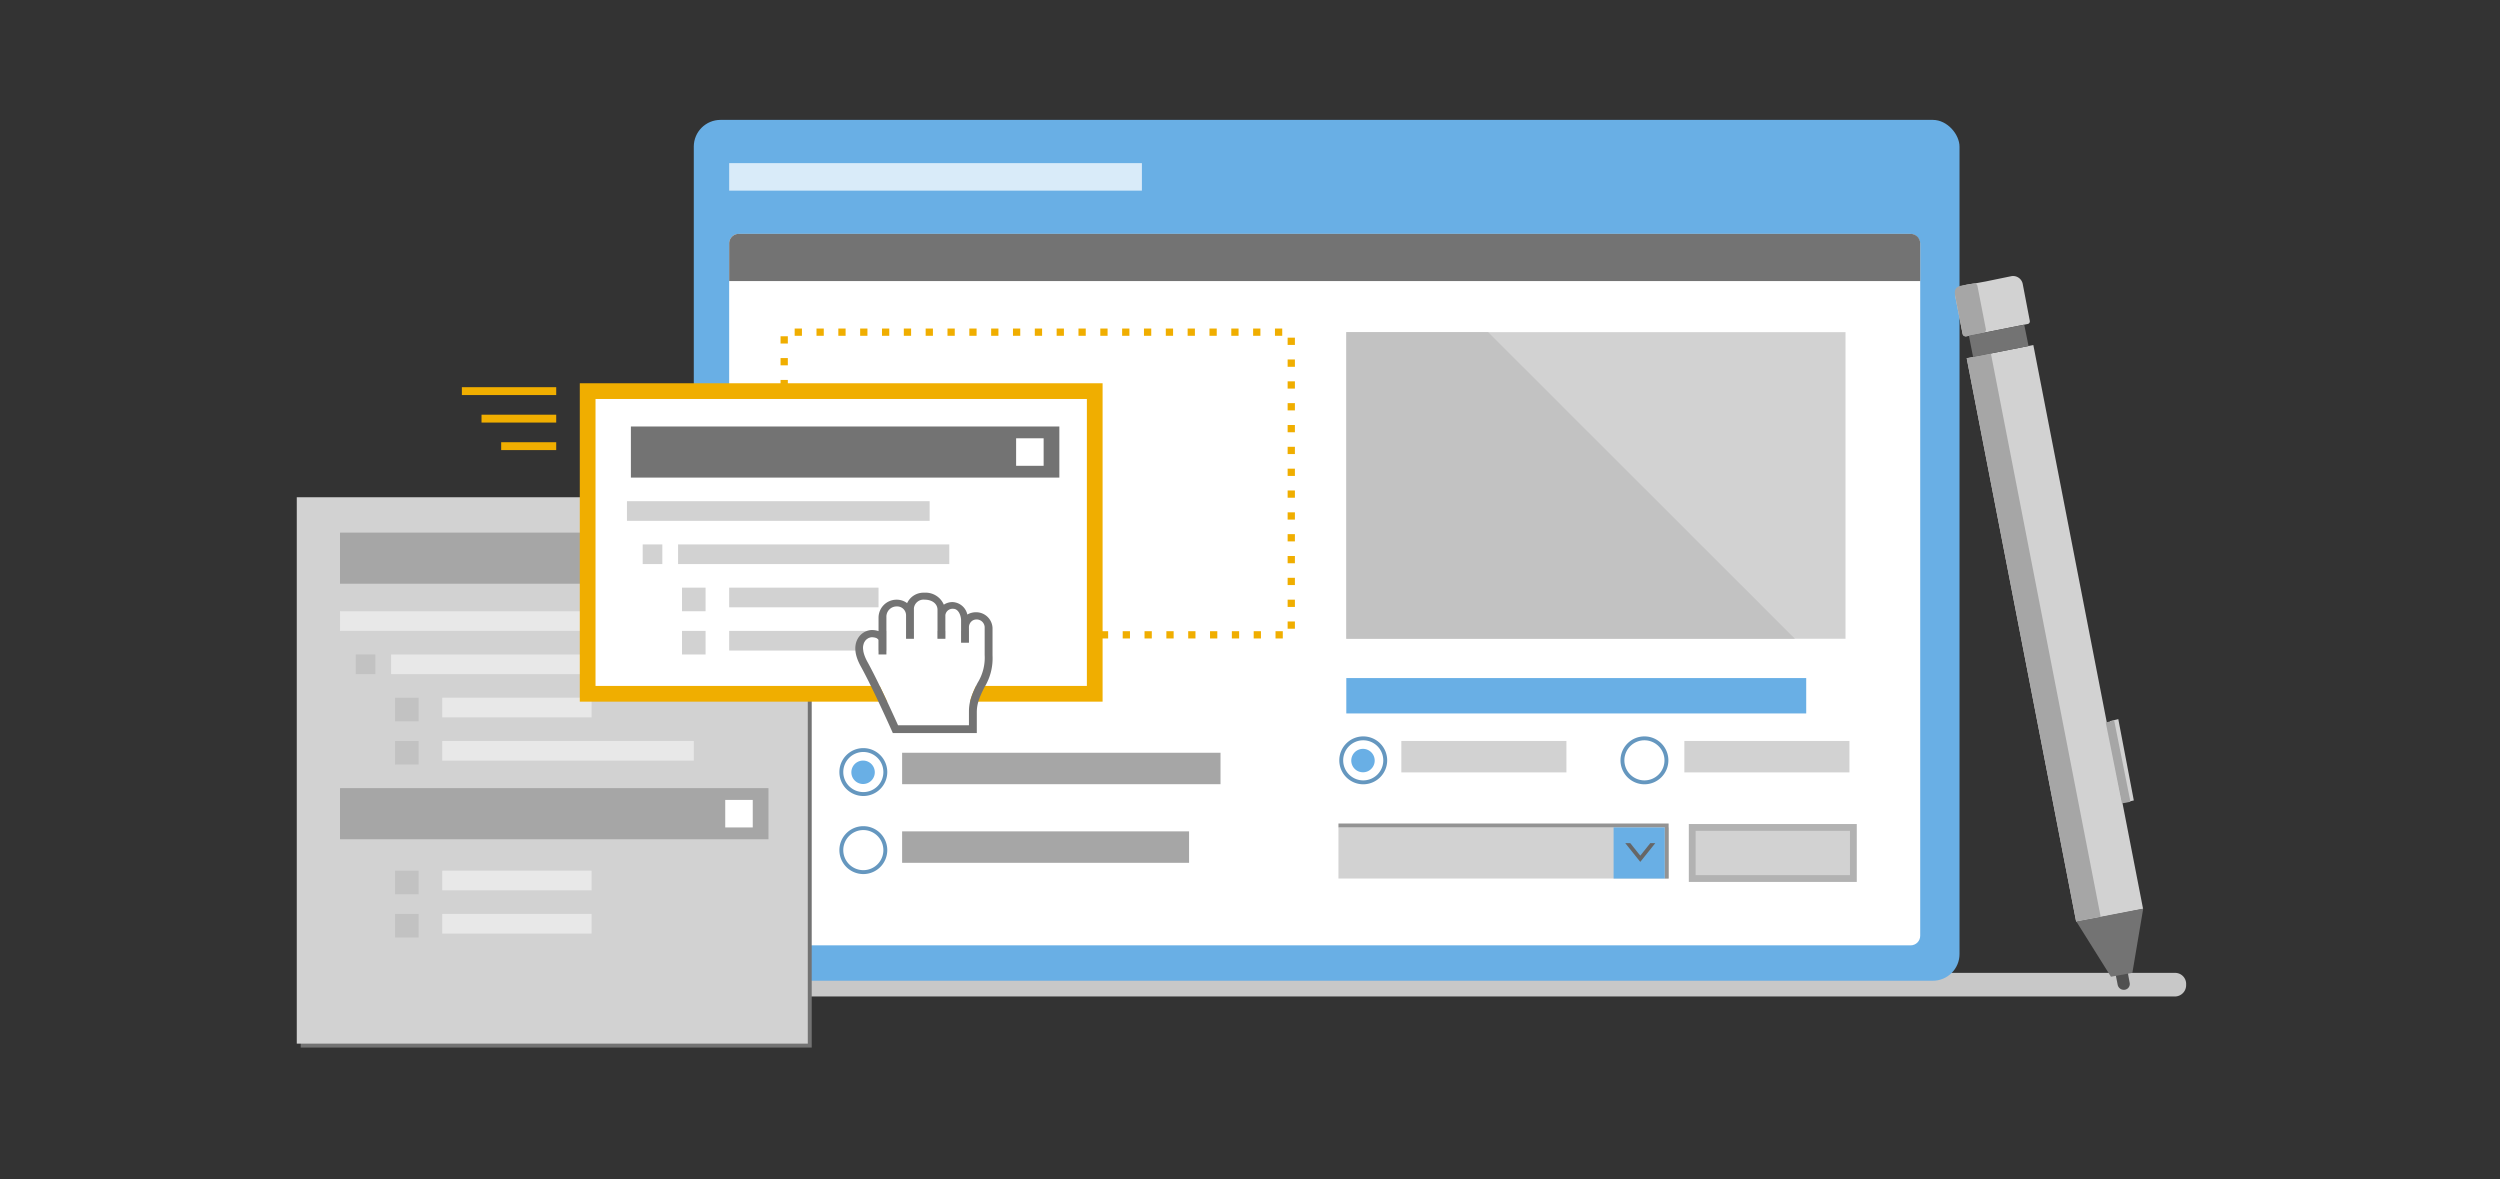 <svg xmlns="http://www.w3.org/2000/svg" viewBox="0 0 636 300"><rect x="0" y="0" width="636" height="300" fill="#333333" stroke="none"/><title>swimlane-webform</title><path d="M553.456,253.5h-352.4a2.932,2.932,0,0,1-2.694-3,2.865,2.865,0,0,1,2.694-3h352.4a2.808,2.808,0,0,1,2.694,3A2.87,2.87,0,0,1,553.456,253.5Z" fill="#c8c8c8"/><rect x="176.5" y="30.5" width="322" height="219" rx="6.797" ry="6.797" fill="#69afe5"/><rect x="185.5" y="59.5" width="303" height="181" rx="2.438" ry="2.438" fill="#fff"/><rect x="76.5" y="127.5" width="130" height="139" fill="#737373"/><rect x="184.5" y="153.5" width="7" height="7" fill="#fff"/><rect x="75.5" y="126.5" width="130" height="139" fill="#d2d2d2"/><rect x="100.5" y="177.5" width="6" height="6" fill="#c2c2c2"/><rect x="100.5" y="188.5" width="6" height="6" fill="#c2c2c2"/><rect x="86.5" y="155.5" width="77" height="5" fill="#e8e8e8"/><rect x="99.5" y="166.5" width="69" height="5" fill="#e8e8e8"/><rect x="112.5" y="177.5" width="38" height="5" fill="#e8e8e8"/><rect x="112.5" y="188.5" width="64" height="5" fill="#e8e8e8"/><rect x="100.5" y="221.5" width="6" height="6" fill="#c2c2c2"/><rect x="112.5" y="221.5" width="38" height="5" fill="#e8e8e8"/><rect x="100.5" y="232.5" width="6" height="6" fill="#c2c2c2"/><rect x="112.5" y="232.5" width="38" height="5" fill="#e8e8e8"/><rect x="86.5" y="135.5" width="109" height="13" fill="#a6a6a6"/><rect x="86.5" y="200.5" width="109" height="13" fill="#a6a6a6"/><rect x="90.5" y="166.5" width="5" height="5" fill="#c2c2c2"/><rect x="184.5" y="203.5" width="7" height="7" fill="#fff"/><polygon points="201.5 164.73 199.27 164.73 199.27 162.5 201 162.5 201 161.27 201.5 161.27 201.5 162.5 202.73 162.5 202.73 163 201.5 163 201.5 164.73" fill="#939393"/><rect x="342.5" y="84.5" width="127" height="78" fill="#d2d2d2"/><rect x="342.5" y="172.5" width="117" height="9" fill="#69afe5"/><rect x="185.5" y="41.5" width="105" height="7" fill="#d9ebf9"/><rect x="340.5" y="210.5" width="84" height="13" fill="#d2d2d2"/><rect x="430.5" y="210.5" width="41" height="13" fill="#d2d2d2"/><path d="M472.365,224.365h-42.73v-14.73h42.73Zm-41-1.73h39.27v-11.27h-39.27Z" fill="#b2b2b2"/><rect x="197.5" y="146.5" width="7" height="7" fill="#fff"/><rect x="117.5" y="98.5" width="24" height="2" fill="#f0ae00"/><rect x="122.5" y="105.5" width="19" height="2" fill="#f0ae00"/><rect x="127.5" y="112.5" width="14" height="2" fill="#f0ae00"/><rect x="149.5" y="99.5" width="130" height="77" fill="#fff"/><rect x="173.5" y="149.5" width="6" height="6" fill="#d2d2d2"/><rect x="173.5" y="160.5" width="6" height="6" fill="#d2d2d2"/><rect x="172.5" y="138.5" width="69" height="5" fill="#d2d2d2"/><rect x="185.5" y="149.5" width="38" height="5" fill="#d2d2d2"/><rect x="185.5" y="160.5" width="64" height="5" fill="#d2d2d2"/><rect x="163.5" y="138.5" width="5" height="5" fill="#d2d2d2"/><polygon points="378.58 84.5 342.5 84.5 342.5 162.5 456.628 162.5 378.58 84.5" fill="#c2c2c2"/><rect x="356.5" y="188.5" width="42" height="8" fill="#d2d2d2"/><path d="M346.8,199.524a6.092,6.092,0,1,1,6.1-6.091,6.1,6.1,0,0,1-6.1,6.091m0-11.193a5.1,5.1,0,1,0,5.107,5.1,5.111,5.111,0,0,0-5.107-5.1" fill="#6597bf"/><path d="M349.723,193.49a2.98,2.98,0,1,1-2.981-2.98,2.98,2.98,0,0,1,2.981,2.98" fill="#69afe5"/><rect x="229.5" y="191.5" width="81" height="8" fill="#a6a6a6"/><path d="M219.624,202.505a6.093,6.093,0,1,1,6.1-6.094,6.1,6.1,0,0,1-6.1,6.094m0-11.2a5.1,5.1,0,1,0,5.107,5.1,5.111,5.111,0,0,0-5.107-5.1" fill="#6597bf"/><path d="M222.548,196.469a2.981,2.981,0,1,1-2.981-2.979,2.98,2.98,0,0,1,2.981,2.979" fill="#69afe5"/><rect x="229.5" y="211.5" width="73" height="8" fill="#a6a6a6"/><path d="M219.624,222.363a6.092,6.092,0,1,1,6.1-6.091,6.1,6.1,0,0,1-6.1,6.091m0-11.195a5.1,5.1,0,1,0,5.107,5.1,5.112,5.112,0,0,0-5.107-5.1" fill="#6597bf"/><rect x="428.5" y="188.5" width="42" height="8" fill="#d2d2d2"/><path d="M418.337,199.524a6.092,6.092,0,1,1,6.1-6.091,6.1,6.1,0,0,1-6.1,6.091m0-11.193a5.1,5.1,0,1,0,5.107,5.1,5.11,5.11,0,0,0-5.107-5.1" fill="#6597bf"/><polygon points="424.5 223.5 423.5 223.5 423.5 210.5 340.5 210.5 340.5 209.5 424.5 209.5 424.5 223.5" fill="#939393"/><rect x="410.5" y="210.5" width="13" height="13" fill="#69afe5"/><polygon points="419.829 214.5 417.286 217.676 414.743 214.5 413.47 214.5 417.286 219.268 421.101 214.5 419.829 214.5" fill="#666"/><path d="M538.722,250.455l-.93-4.692,3.086-.637.9,4.838a1.49,1.49,0,0,1-1.134,1.812,1.6,1.6,0,0,1-1.923-1.321" fill="#505050"/><polygon points="517.28 87.78 506.357 89.939 500.328 91.147 528.177 234.477 533.952 233.428 545.199 231.216 517.28 87.78" fill="#d2d2d2"/><polygon points="542.474 247.486 545.231 231.152 528.218 234.414 537.027 248.481 542.474 247.486" fill="#737373"/><polygon points="500.321 91.112 528.159 234.419 534.412 233.223 506.48 89.914 500.321 91.112" fill="#a6a6a6"/><path d="M514.6,72.336a2.5,2.5,0,0,0-2.908-2.077L505.18,71.6c-.642.117-1.611.293-2.577.473-.788.076-1.753.252-2.4.371l-.831.219a2.579,2.579,0,0,0-1.923,2.95l1.829,9.3a.769.769,0,0,0,.847.641l15.623-3.111a.686.686,0,0,0,.637-.794Z" fill="#d2d2d2"/><path d="M505.225,83.84l-2.169-11.126a.79.79,0,0,0-.93-.587c-.644.119-2.267.374-3.1.531-1.528.288-1.949,1.063-1.594,2.812l1.858,9.5a.9.9,0,0,0,1.1.588l4.122-.851a.857.857,0,0,0,.695-.982" fill="#a6a6a6"/><polygon points="540.88 204.052 536.773 183.463 538.894 182.943 542.843 203.635 540.88 204.052" fill="#d2d2d2"/><polygon points="539.825 204.381 535.702 183.796 537.835 183.259 541.984 203.974 539.825 204.381" fill="#a6a6a6"/><polygon points="500.893 85.396 501.952 90.818 516.065 88.025 514.962 82.6 500.893 85.396" fill="#737373"/><path d="M326.344,162.426h-1.851v-1.852h1.851Zm-5.554,0h-1.851v-1.852h1.851Zm-5.554,0h-1.851v-1.852h1.851Zm-5.553,0h-1.852v-1.852h1.852Zm-5.555,0h-1.851v-1.852h1.851Zm-5.553,0h-1.851v-1.852h1.851Zm-5.554,0h-1.852v-1.852h1.852Zm-5.554,0h-1.851v-1.852h1.851Zm-5.554,0h-1.851v-1.852h1.851Zm47.513-2.473h-1.852V158.1h1.852Zm0-5.554h-1.852v-1.851h1.852Zm0-5.553h-1.852v-1.852h1.852Zm0-5.554h-1.852V141.44h1.852Zm0-5.555h-1.852v-1.85h1.852Zm0-5.553h-1.852v-1.852h1.852Zm0-5.554h-1.852v-1.852h1.852Zm0-5.554h-1.852v-1.851h1.852Zm0-5.554h-1.852v-1.851h1.852Zm0-5.554h-1.852v-1.851h1.852Zm0-5.554h-1.852v-1.851h1.852Zm0-5.554h-1.852V97.009h1.852Zm-129-.36h-1.852V96.648h1.852Zm129-5.193h-1.852V91.455h1.852Zm-129-.361h-1.852V91.1h1.852Zm129-5.193h-1.852V85.9h1.852Zm-129-.36h-1.852V85.541h1.852ZM326.2,85.426h-1.85V83.574h1.85Zm-5.553,0h-1.852V83.574h1.852Zm-5.554,0H313.24V83.574h1.851Zm-5.554,0h-1.851V83.574h1.851Zm-5.554,0h-1.851V83.574h1.851Zm-5.554,0h-1.851V83.574h1.851Zm-5.554,0h-1.851V83.574h1.851Zm-5.554,0H285.47V83.574h1.851Zm-5.553,0h-1.852V83.574h1.852Zm-5.554,0h-1.852V83.574h1.852Zm-5.554,0h-1.851V83.574h1.851Zm-5.554,0h-1.852V83.574h1.852Zm-5.554,0H257.7V83.574h1.851Zm-5.554,0h-1.851V83.574H254Zm-5.554,0h-1.851V83.574h1.851Zm-5.554,0h-1.851V83.574h1.851Zm-5.554,0h-1.851V83.574h1.851Zm-5.554,0h-1.851V83.574h1.851Zm-5.553,0h-1.852V83.574h1.852Zm-5.554,0h-1.852V83.574h1.852Zm-5.554,0H213.27V83.574h1.851Zm-5.554,0h-1.851V83.574h1.851Zm-5.554,0h-1.851V83.574h1.851Z" fill="#f0ae00"/><rect x="159.5" y="127.5" width="77" height="5" fill="#d2d2d2"/><rect x="160.5" y="108.5" width="109" height="13" fill="#737373"/><rect x="258.5" y="111.5" width="7" height="7" fill="#fff"/><path d="M280.5,178.5h-133v-81h133Zm-129-4h125v-73h-125Z" fill="#f0ae00"/><path d="M250.5,166.63a12.162,12.162,0,0,1-1.788,7.067c-2.043,3.905-2.212,5.754-2.212,7.457V184.5H228.46c-1.062-2.366-5.075-11.219-7.763-16.078-1.2-2.175-1.466-3.959-.758-5.161A2.342,2.342,0,0,1,221.7,162.1c1.138,0,1.561.326,1.8.68V166.5h2v-9.565a2.6,2.6,0,0,1,2.657-2.658,2.258,2.258,0,0,1,2.343,2.22v6h2v-7.785a2.475,2.475,0,0,1,2.725-2.156c1.927,0,3.275,1.055,3.275,2.567V162.5h2v-6.01a1.852,1.852,0,0,1,2-1.613c1.365,0,2,1.782,2,2.983v5.64h2v-3.888a2.02,2.02,0,0,1,.978-1.779,2.054,2.054,0,0,1,3.022,1.7Z" fill="#fff"/><path d="M248.34,155.759a4.305,4.305,0,0,0-2.251.584,4.023,4.023,0,0,0-3.714-3.174,3.94,3.94,0,0,0-2.268.662,5.016,5.016,0,0,0-4.957-3.048,4.579,4.579,0,0,0-4.379,2.656,4.388,4.388,0,0,0-2.644-.878,4.582,4.582,0,0,0-4.627,4.625v3.375a5.26,5.26,0,0,0-1.788-.28,4.291,4.291,0,0,0-3.461,2.135c-.753,1.277-1.239,3.545.724,7.093,3.047,5.5,7.854,16.294,7.9,16.4l.263.59H248.5v-5.185c0-1.446.152-3.035,1.986-6.541a14.023,14.023,0,0,0,2.014-7.983v-7.06a4.188,4.188,0,0,0-3.975-3.972M250.5,166.63a12.162,12.162,0,0,1-1.788,7.067c-2.043,3.905-2.212,5.754-2.212,7.457V184.5H228.46c-1.062-2.366-5.075-11.219-7.763-16.078-1.2-2.175-1.466-3.959-.758-5.161A2.342,2.342,0,0,1,221.7,162.1c1.138,0,1.561.326,1.8.68V166.5h2v-9.565a2.6,2.6,0,0,1,2.657-2.658,2.258,2.258,0,0,1,2.343,2.22v6h2v-7.785a2.475,2.475,0,0,1,2.725-2.156c1.927,0,3.275,1.055,3.275,2.567V162.5h2v-6.01a1.852,1.852,0,0,1,2-1.613c1.365,0,2,1.782,2,2.983v5.64h2v-3.888a2.02,2.02,0,0,1,.978-1.779,2.054,2.054,0,0,1,3.022,1.7Z" fill="#737373"/><path d="M488.5,71.5V61.938a2.437,2.437,0,0,0-2.438-2.438H187.938a2.437,2.437,0,0,0-2.438,2.438V71.5Z" fill="#737373"/></svg>